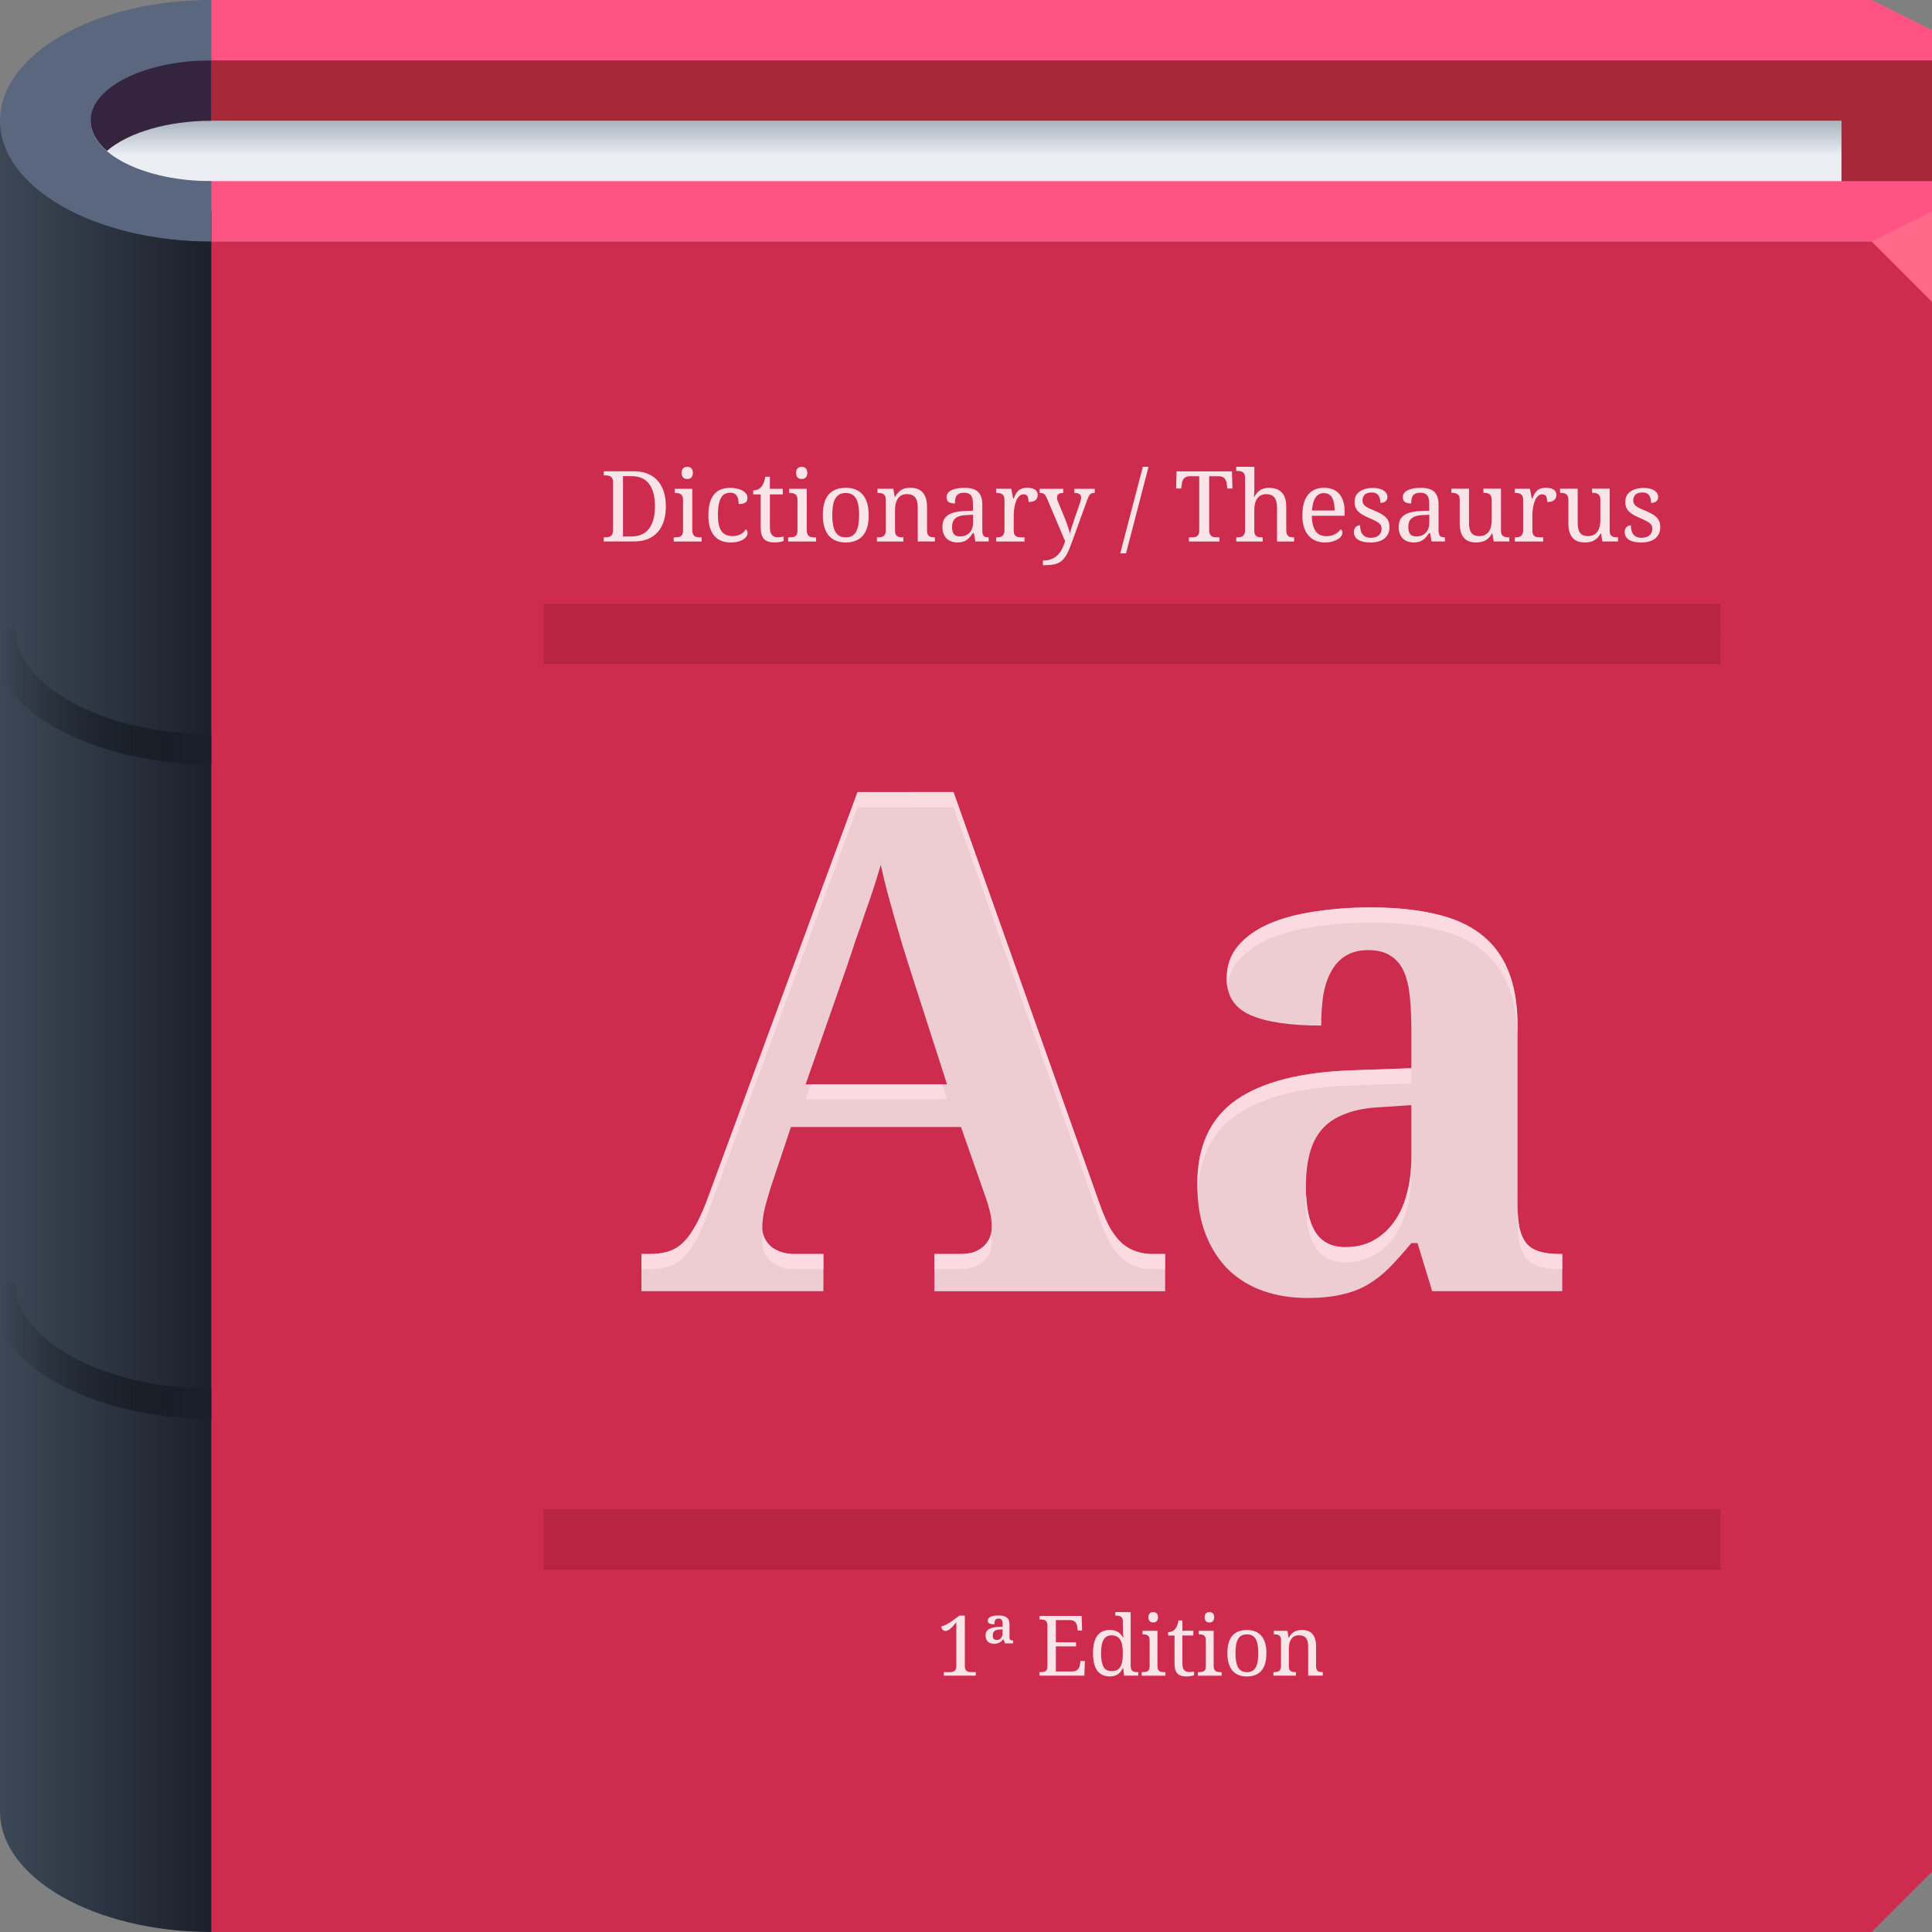 <?xml version="1.0" encoding="UTF-8"?>
<!-- Created with Inkscape (http://www.inkscape.org/) -->
<svg width="64" height="64" version="1.1" xmlns="http://www.w3.org/2000/svg" xmlns:cc="http://creativecommons.org/ns#" xmlns:dc="http://purl.org/dc/elements/1.1/" xmlns:rdf="http://www.w3.org/1999/02/22-rdf-syntax-ns#" xmlns:xlink="http://www.w3.org/1999/xlink">
	<rect width="100%" height="100%" fill="#808080" stroke="none"/>
	<defs>
		<linearGradient id="e-2-1" x1="1.6362e-8" x2="7" y1="31" y2="31" gradientTransform="translate(0,4e-5)" gradientUnits="userSpaceOnUse">
			<stop stop-color="#3c4856" offset="0"/>
			<stop stop-color="#1b202b" offset="1"/>
		</linearGradient>
		<linearGradient id="d-49-2" x1="7" x2="-3.3307e-16" y1="26" y2="26" gradientTransform="translate(0,4e-5)" gradientUnits="userSpaceOnUse">
			<stop stop-color="#1b202b" stop-opacity=".909" offset="0"/>
			<stop stop-color="#000000" stop-opacity="0" offset="1"/>
		</linearGradient>
		<linearGradient id="linearGradient997" x1="27.091" x2="27.091" y1="4.038" y2="5.165" gradientUnits="userSpaceOnUse">
			<stop stop-color="#abb5c0" offset="0"/>
			<stop stop-color="#eceff4" stop-opacity=".997" offset="1"/>
		</linearGradient>
	</defs>
	<path d="m0 8v52l7 4 25-4e-5h30l2-2v-54h-32z" color="#000000" fill="#cd2c4f"/>
	<path d="m7 4e-5 -7 4v4h64v-7l-2-1h-30z" color="#000000" fill="#ff5383"/>
	<path d="m0 4v56c0 2.209 3.134 4 7 4v-57z" fill="url(#e-2-1)" style="paint-order:normal"/>
	<path d="m0 20.822v1.621c0.407 0.642 1.034 1.201 1.803 1.641 1.362 0.778 3.187 1.238 5.197 1.238v-1c-1.856 0-3.53-0.436-4.701-1.105-1.172-0.669-1.799-1.526-1.799-2.394zm0 21.678v1.621c0.407 0.642 1.034 1.201 1.803 1.641 1.362 0.778 3.187 1.238 5.197 1.238v-1c-1.856 0-3.53-0.436-4.701-1.105-1.172-0.669-1.799-1.526-1.799-2.394z" color="#000000" color-rendering="auto" dominant-baseline="auto" fill="url(#d-49-2)" image-rendering="auto" shape-rendering="auto" solid-color="#000000" style="font-feature-settings:normal;font-variant-alternates:normal;font-variant-caps:normal;font-variant-ligatures:normal;font-variant-numeric:normal;font-variant-position:normal;isolation:auto;mix-blend-mode:normal;shape-padding:0;text-decoration-color:#000000;text-decoration-line:none;text-decoration-style:solid;text-indent:0;text-orientation:mixed;text-transform:none;white-space:normal"/>
	<path d="m64 10-2-2 2-1z" fill="#ff6888"/>
	<path d="m7 2v2l54-4e-5v2h3v-4z" color="#000000" fill="#a62839"/>
	<path d="m3 4h58v2h-58z" color="#000000" fill="url(#linearGradient997)" stop-color="#000000" style="-inkscape-stroke:none;font-variation-settings:normal"/>
	<g fill="#ffffff" fill-opacity=".87">
		<path d="m28.408 26.238-5.023 13.617c-0.136 0.347-0.271 0.631-0.406 0.85-0.128 0.219-0.267 0.391-0.418 0.52-0.143 0.121-0.301 0.203-0.475 0.248-0.166 0.045-0.351 0.068-0.555 0.068h-0.283v1.232h6.029v-1.232h-0.973c-0.136 0-0.268-0.019-0.396-0.057-0.121-0.038-0.23-0.09-0.328-0.158-0.098-0.075-0.178-0.17-0.238-0.283s-0.09-0.244-0.09-0.395c-1e-5 -0.188 0.03-0.407 0.09-0.656 0.068-0.256 0.133-0.479 0.193-0.668l0.666-1.99h5.633l0.814 2.318c0.045 0.128 0.091 0.28 0.137 0.453 0.045 0.173 0.066 0.354 0.066 0.543-9e-6 0.158-0.03 0.293-0.09 0.406-0.06 0.113-0.14 0.208-0.238 0.283-0.09 0.068-0.196 0.12-0.316 0.158-0.121 0.03-0.237 0.045-0.35 0.045h-0.904v1.234h7.644v-1.234h-0.418c-0.181 0-0.356-0.025-0.521-0.078-0.166-0.053-0.324-0.139-0.475-0.26-0.143-0.128-0.278-0.299-0.406-0.51-0.121-0.219-0.238-0.49-0.352-0.814l-4.84-13.641zm0.768 2.41c0.06 0.271 0.13 0.558 0.205 0.859 0.083 0.294 0.165 0.591 0.248 0.893 0.09 0.302 0.177 0.6 0.26 0.895 0.09 0.287 0.177 0.562 0.26 0.826l1.223 3.799h-4.684l1.369-3.912c0.09-0.271 0.185-0.556 0.283-0.85 0.106-0.294 0.207-0.587 0.305-0.881 0.106-0.294 0.204-0.58 0.295-0.859 0.09-0.279 0.168-0.536 0.236-0.77zm16.23 1.412c-0.656 1e-5 -1.273 0.046-1.853 0.137-0.573 0.083-1.078 0.218-1.516 0.406-0.43 0.189-0.773 0.435-1.029 0.736-0.249 0.302-0.373 0.662-0.373 1.084 0 0.566 0.259 0.965 0.779 1.199 0.528 0.234 1.313 0.352 2.353 0.352-1e-5 -0.362 0.021-0.694 0.066-0.996 0.053-0.309 0.141-0.572 0.262-0.791 0.121-0.226 0.279-0.399 0.475-0.52 0.204-0.128 0.452-0.193 0.746-0.193 0.317 1e-5 0.569 0.065 0.758 0.193 0.196 0.128 0.343 0.307 0.441 0.541 0.098 0.234 0.161 0.514 0.191 0.838 0.03 0.324 0.047 0.678 0.047 1.062v1.279l-1.9 0.066c-1.734 0.053-3.035 0.381-3.902 0.984-0.86 0.603-1.289 1.536-1.289 2.795 0 0.641 0.095 1.199 0.283 1.674 0.188 0.467 0.443 0.859 0.768 1.176 0.332 0.309 0.717 0.539 1.154 0.689 0.445 0.151 0.923 0.227 1.435 0.227 0.437 0 0.814-0.038 1.131-0.113 0.324-0.068 0.615-0.177 0.871-0.328 0.256-0.151 0.498-0.34 0.725-0.566 0.226-0.234 0.468-0.503 0.725-0.812h0.203l0.486 1.594h4.309v-1.232h-0.09c-0.256 0-0.475-0.027-0.656-0.08-0.181-0.053-0.324-0.139-0.43-0.26-0.106-0.128-0.186-0.297-0.238-0.508-0.045-0.211-0.068-0.476-0.068-0.793v-5.904c-1e-5 -0.724-0.101-1.334-0.305-1.832-0.204-0.505-0.509-0.912-0.916-1.221-0.4-0.309-0.905-0.532-1.516-0.668-0.603-0.143-1.313-0.215-2.127-0.215zm1.346 6.549v1.742c-1e-5 0.452-0.053 0.863-0.158 1.232-0.098 0.362-0.243 0.671-0.439 0.928-0.189 0.256-0.42 0.456-0.691 0.6-0.264 0.136-0.561 0.203-0.893 0.203-0.452 0-0.785-0.166-0.996-0.498-0.211-0.332-0.316-0.829-0.316-1.492-1e-5 -0.422 0.042-0.793 0.125-1.109 0.083-0.317 0.218-0.584 0.406-0.803 0.189-0.219 0.441-0.387 0.758-0.508 0.317-0.128 0.706-0.204 1.166-0.227z" fill="#edccd2" fill-opacity="1"/>
		<path d="m28.408 26.238-5.023 13.617c-0.136 0.347-0.271 0.631-0.406 0.85-0.128 0.219-0.267 0.391-0.418 0.52-0.143 0.121-0.301 0.203-0.475 0.248-0.166 0.045-0.351 0.068-0.555 0.068h-0.283v0.5h0.283c0.204 0 0.389-0.023 0.555-0.068 0.173-0.045 0.331-0.127 0.475-0.248 0.151-0.128 0.29-0.301 0.418-0.52 0.136-0.219 0.271-0.503 0.406-0.85l5.023-13.617h3.178l4.84 13.641c0.113 0.324 0.231 0.596 0.352 0.814 0.128 0.211 0.263 0.382 0.406 0.51 0.151 0.121 0.309 0.207 0.475 0.26 0.166 0.053 0.341 0.078 0.521 0.078h0.418v-0.5h-0.418c-0.181 0-0.356-0.025-0.521-0.078-0.166-0.053-0.324-0.139-0.475-0.26-0.143-0.128-0.278-0.299-0.406-0.51-0.121-0.219-0.238-0.49-0.352-0.814l-4.84-13.641h-3.178zm16.998 3.822c-0.656 1e-5 -1.273 0.046-1.853 0.137-0.573 0.083-1.078 0.218-1.516 0.406-0.43 0.189-0.773 0.435-1.029 0.736-0.249 0.302-0.373 0.662-0.373 1.084 0 0.085 0.008 0.166 0.02 0.244 0.041-0.313 0.157-0.59 0.354-0.828 0.256-0.302 0.6-0.548 1.029-0.736 0.437-0.188 0.943-0.323 1.516-0.406 0.581-0.09 1.198-0.137 1.853-0.137 0.814 1.3e-5 1.524 0.072 2.127 0.215 0.611 0.136 1.116 0.359 1.516 0.668 0.407 0.309 0.712 0.716 0.916 1.221 0.204 0.498 0.305 1.108 0.305 1.832v-0.5c-1e-5 -0.724-0.101-1.334-0.305-1.832-0.204-0.505-0.509-0.912-0.916-1.221-0.4-0.309-0.905-0.532-1.516-0.668-0.603-0.143-1.313-0.215-2.127-0.215zm1.348 5.328-1.9 0.066c-1.734 0.053-3.035 0.381-3.902 0.984-0.86 0.603-1.289 1.536-1.289 2.795 0 0.092 0.006 0.177 0.01 0.266 0.052-1.139 0.475-1.996 1.279-2.561 0.867-0.603 2.168-0.932 3.902-0.984l1.9-0.066v-0.5zm-19.891 0.531-0.176 0.5h4.684l-0.16-0.5h-4.348zm19.889 2.432c-1e-5 0.452-0.053 0.863-0.158 1.232-0.098 0.362-0.243 0.671-0.439 0.928-0.189 0.256-0.42 0.456-0.691 0.6-0.264 0.136-0.561 0.203-0.893 0.203-0.452 0-0.785-0.166-0.996-0.498-0.18-0.282-0.278-0.691-0.305-1.213-0.003 0.075-0.012 0.142-0.012 0.221-5e-6 0.664 0.105 1.161 0.316 1.492 0.211 0.332 0.544 0.498 0.996 0.498 0.332 2e-6 0.629-0.067 0.893-0.203 0.271-0.143 0.503-0.343 0.691-0.6 0.196-0.256 0.341-0.566 0.439-0.928 0.106-0.369 0.158-0.78 0.158-1.232v-0.5zm3.518 1.549v0.5c-1e-5 0.317 0.023 0.582 0.068 0.793 0.053 0.211 0.133 0.38 0.238 0.508 0.106 0.121 0.249 0.207 0.43 0.26 0.181 0.053 0.4 0.08 0.656 0.08h0.09v-0.5h-0.09c-0.256 0-0.475-0.027-0.656-0.08-0.181-0.053-0.324-0.139-0.43-0.26-0.106-0.128-0.186-0.297-0.238-0.508-0.045-0.211-0.068-0.476-0.068-0.793zm-17.438 0.949c-0.015 0.075-0.037 0.144-0.07 0.205-0.06 0.113-0.14 0.208-0.238 0.283-0.09 0.068-0.196 0.12-0.316 0.158-0.121 0.03-0.237 0.045-0.35 0.045h-0.904v0.5h0.904c0.113 0 0.229-0.015 0.35-0.045 0.121-0.038 0.226-0.09 0.316-0.158 0.098-0.075 0.178-0.17 0.238-0.283 0.06-0.113 0.09-0.248 0.09-0.406-1e-5 -0.102-0.007-0.201-0.02-0.299zm-7.559 0.004c-0.014 0.105-0.021 0.204-0.021 0.295-1e-5 0.151 0.03 0.281 0.09 0.395s0.14 0.208 0.238 0.283c0.098 0.068 0.207 0.12 0.328 0.158 0.128 0.038 0.261 0.057 0.396 0.057h0.973v-0.5h-0.973c-0.136 0-0.268-0.019-0.396-0.057-0.121-0.038-0.23-0.09-0.328-0.158-0.098-0.075-0.178-0.17-0.238-0.283-0.031-0.058-0.053-0.122-0.068-0.189z" fill="#ffdfe5" fill-opacity=".779"/>
		<path d="m31.267 55.508v-0.116h0.185c0.032 0 0.061-0.002 0.088-0.007 0.028-0.004 0.052-0.014 0.072-0.027 0.021-0.014 0.037-0.035 0.049-0.061 0.013-0.026 0.019-0.061 0.019-0.104v-1.456c-0.035 0.043-0.069 0.083-0.1 0.118s-0.062 0.065-0.091 0.091c-0.029 0.025-0.057 0.045-0.085 0.06-0.027 0.014-0.054 0.02-0.081 0.02-0.041 2e-6 -0.074-0.014-0.1-0.041-0.026-0.028-0.039-0.064-0.039-0.108 0.028-0.007 0.056-0.016 0.084-0.026 0.029-0.011 0.059-0.024 0.091-0.041 0.032-0.017 0.067-0.037 0.104-0.061 0.038-0.024 0.08-0.053 0.126-0.087l0.195-0.143h0.177v1.674c-1e-6 0.043 0.006 0.078 0.018 0.104 0.012 0.026 0.028 0.046 0.049 0.061 0.021 0.014 0.045 0.023 0.072 0.027 0.028 0.004 0.058 0.007 0.089 0.007h0.135v0.116h-1.056"/>
		<path d="m32.886 54.175c0 0.058 0.012 0.098 0.037 0.12 0.024 0.022 0.055 0.032 0.091 0.032 0.031 1e-6 0.058-0.005 0.083-0.016 0.024-0.011 0.045-0.026 0.061-0.046 0.017-0.02 0.03-0.043 0.039-0.07 9e-3 -0.027 0.014-0.057 0.014-0.089v-0.131l-0.085 0.004c-0.045 9.04e-4 -0.083 0.006-0.114 0.016-0.03 9e-3 -0.054 0.022-0.073 0.039-0.018 0.016-0.031 0.036-0.039 0.06-0.008 0.023-0.012 0.051-0.012 0.081m0.185-0.558c-0.028 2e-6 -0.051 5e-3 -0.068 0.015-0.017 0.01-0.031 0.023-0.041 0.041-9e-3 0.017-0.015 0.037-0.019 0.061-0.004 0.023-0.005 0.047-0.005 0.073-0.07 2e-6 -0.124-9e-3 -0.162-0.027-0.038-0.019-0.057-0.05-0.057-0.093 0-0.032 0.009-0.058 0.028-0.08 0.019-0.022 0.045-0.039 0.077-0.053s0.07-0.023 0.114-0.03c0.043-0.006 0.089-0.009 0.138-0.009 0.061 2e-6 0.115 0.005 0.16 0.016 0.045 0.011 0.083 0.028 0.112 0.053 0.031 0.023 0.053 0.054 0.068 0.092 0.015 0.038 0.023 0.084 0.023 0.139v0.421c-1e-6 0.042 0.009 0.07 0.026 0.085 0.018 0.015 0.05 0.023 0.095 0.023v0.093h-0.269l-0.05-0.127h-0.014c-0.016 0.018-0.034 0.036-0.054 0.054-0.019 0.017-0.041 0.032-0.065 0.046-0.023 0.014-0.05 0.024-0.078 0.032-0.029 0.008-0.061 0.012-0.096 0.012-0.089 2e-6 -0.16-0.024-0.211-0.072-0.051-0.048-0.077-0.118-0.077-0.211 0-0.092 0.037-0.16 0.11-0.203 0.073-0.044 0.185-0.07 0.336-0.077l0.119-0.005v-0.08c-1e-6 -0.028-0.002-0.053-0.005-0.076-0.003-0.023-9e-3 -0.043-0.019-0.06-9e-3 -0.017-0.023-0.03-0.041-0.039-0.018-0.01-0.042-0.015-0.073-0.015"/>
		<path d="m34.977 55.37h0.535c0.044 0 0.082-0.006 0.112-0.018 0.032-0.013 0.058-0.029 0.078-0.05s0.037-0.045 0.049-0.072c0.012-0.028 0.02-0.057 0.024-0.088l0.019-0.119h0.145l-0.019 0.484h-1.486v-0.116h0.035c0.031 0 0.06-0.002 0.087-0.005 0.028-0.004 0.052-0.013 0.073-0.026s0.037-0.031 0.049-0.055c0.013-0.025 0.019-0.058 0.019-0.099v-1.361c0-0.043-0.006-0.078-0.018-0.104-0.012-0.026-0.028-0.046-0.049-0.06-0.021-0.014-0.045-0.024-0.073-0.028-0.027-0.004-0.056-0.007-0.088-0.007h-0.035v-0.116h1.397l0.014 0.484h-0.143l-0.014-0.119c-0.004-0.031-0.011-0.06-0.022-0.087-0.01-0.028-0.025-0.052-0.045-0.073-0.019-0.021-0.043-0.037-0.073-0.049-0.029-0.013-0.064-0.019-0.106-0.019h-0.465v0.737h0.668v0.135h-0.668v0.83"/>
		<path d="m37.457 55.203c-1e-6 0.041 0.006 0.074 0.018 0.099 0.013 0.024 0.029 0.043 0.05 0.057s0.045 0.023 0.072 0.027c0.028 0.004 0.057 0.005 0.088 0.005h0.023v0.116h-0.47l-0.03-0.249h-0.011c-0.021 0.042-0.045 0.081-0.072 0.115-0.026 0.033-0.056 0.062-0.091 0.087-0.034 0.023-0.073 0.042-0.116 0.054-0.043 0.014-0.092 0.02-0.146 0.02-0.091 0-0.172-0.015-0.242-0.045-0.07-0.031-0.129-0.077-0.177-0.139-0.048-0.063-0.084-0.143-0.108-0.24-0.024-0.097-0.037-0.211-0.037-0.344 0-0.134 0.012-0.249 0.037-0.346s0.06-0.178 0.108-0.241c0.048-0.063 0.107-0.11 0.177-0.139 0.07-0.031 0.151-0.046 0.242-0.046 0.053 2e-6 0.101 0.006 0.145 0.018 0.043 0.012 0.082 0.028 0.116 0.05 0.035 0.022 0.066 0.047 0.093 0.077 0.027 0.03 0.051 0.063 0.07 0.099h0.016c-0.003-0.045-0.005-0.088-0.008-0.127-0.002-0.034-0.004-0.068-0.005-0.101-0.002-0.034-0.003-0.06-0.003-0.076v-0.227c-1e-6 -0.041-0.006-0.073-0.019-0.097-0.012-0.025-0.028-0.045-0.049-0.058-0.021-0.014-0.045-0.022-0.073-0.026-0.027-0.004-0.056-0.007-0.087-0.007h-0.023v-0.116h0.51v1.801m-0.637 0.154c0.072 0 0.132-0.012 0.18-0.035 0.049-0.024 0.087-0.061 0.116-0.11 0.03-0.049 0.051-0.11 0.062-0.184 0.013-0.074 0.019-0.161 0.019-0.261-1e-6 -0.097-0.006-0.182-0.019-0.256-0.012-0.074-0.032-0.136-0.062-0.185-0.029-0.051-0.068-0.089-0.116-0.115-0.049-0.026-0.11-0.039-0.183-0.039-0.06 1e-6 -0.112 0.013-0.156 0.039-0.043 0.026-0.079 0.065-0.107 0.115-0.027 0.051-0.047 0.113-0.06 0.188-0.013 0.074-0.019 0.159-0.019 0.256 0 0.197 0.027 0.344 0.08 0.441 0.053 0.097 0.141 0.146 0.264 0.146"/>
		<path d="m37.855 55.391c0.031 0 0.06-0.002 0.087-0.005 0.028-0.004 0.052-0.013 0.073-0.026s0.037-0.031 0.049-0.055c0.013-0.025 0.019-0.058 0.019-0.099v-0.878c-1e-6 -0.041-0.006-0.073-0.019-0.097-0.012-0.025-0.028-0.045-0.049-0.058-0.021-0.014-0.045-0.023-0.073-0.027-0.027-0.004-0.056-0.007-0.087-0.007h-0.008v-0.116h0.495v1.171c0 0.043 0.006 0.078 0.018 0.104 0.013 0.026 0.029 0.046 0.049 0.061 0.021 0.014 0.045 0.023 0.073 0.027 0.028 0.004 0.057 0.007 0.088 0.007h0.037v0.116h-0.788v-0.116h0.037m0.188-1.819c0-0.032 0.004-0.06 0.012-0.081 0.008-0.022 0.019-0.039 0.034-0.053s0.031-0.023 0.05-0.028c0.019-0.005 0.04-0.008 0.062-0.008 0.022 3e-6 0.042 0.003 0.061 0.008s0.035 0.015 0.049 0.028c0.014 0.014 0.026 0.031 0.034 0.053 9e-3 0.022 0.014 0.049 0.014 0.081 0 0.032-0.004 0.06-0.014 0.081-0.008 0.022-0.019 0.039-0.034 0.053-0.014 0.014-0.03 0.023-0.049 0.03-0.019 0.005-0.039 0.008-0.061 0.008-0.023 2e-6 -0.043-0.003-0.062-0.008-0.019-0.006-0.036-0.016-0.05-0.03-0.014-0.014-0.026-0.031-0.034-0.053-0.008-0.022-0.012-0.049-0.012-0.081"/>
		<path d="m39.378 55.389c0.033 0 0.064-0.002 0.092-0.005 0.028-0.004 0.056-0.008 0.085-0.014v0.122c-0.012 0.005-0.027 0.011-0.046 0.016-0.019 0.005-0.04 0.01-0.062 0.014-0.022 0.004-0.045 0.008-0.069 0.009-0.024 0.003-0.047 0.004-0.069 0.004-0.07 0-0.131-0.008-0.181-0.023-0.051-0.014-0.092-0.038-0.124-0.072-0.032-0.033-0.057-0.078-0.073-0.133-0.015-0.055-0.023-0.122-0.023-0.202v-0.926h-0.211v-0.111c0.033 2e-6 0.07-0.007 0.11-0.02 0.041-0.014 0.076-0.036 0.107-0.068 0.032-0.034 0.057-0.075 0.076-0.122 0.02-0.048 0.037-0.107 0.051-0.179h0.127v0.341h0.363v0.158h-0.363v0.934c-1e-6 0.095 0.019 0.164 0.057 0.208 0.039 0.044 0.09 0.066 0.154 0.066"/>
		<path d="m39.717 55.391c0.031 0 0.06-0.002 0.087-0.005 0.028-0.004 0.052-0.013 0.073-0.026s0.037-0.031 0.049-0.055c0.013-0.025 0.019-0.058 0.019-0.099v-0.878c-1e-6 -0.041-0.006-0.073-0.019-0.097-0.012-0.025-0.028-0.045-0.049-0.058-0.021-0.014-0.045-0.023-0.073-0.027-0.027-0.004-0.056-0.007-0.087-0.007h-0.008v-0.116h0.495v1.171c0 0.043 0.006 0.078 0.018 0.104 0.013 0.026 0.029 0.046 0.049 0.061 0.021 0.014 0.045 0.023 0.073 0.027 0.028 0.004 0.057 0.007 0.088 0.007h0.037v0.116h-0.788v-0.116h0.037m0.188-1.819c-1e-6 -0.032 0.004-0.06 0.012-0.081 0.008-0.022 0.019-0.039 0.034-0.053 0.014-0.014 0.031-0.023 0.05-0.028 0.019-0.005 0.04-0.008 0.062-0.008 0.022 3e-6 0.042 0.003 0.061 0.008s0.035 0.015 0.049 0.028c0.014 0.014 0.026 0.031 0.034 0.053 9e-3 0.022 0.014 0.049 0.014 0.081 0 0.032-0.004 0.06-0.014 0.081-0.008 0.022-0.019 0.039-0.034 0.053-0.014 0.014-0.03 0.023-0.049 0.03-0.019 0.005-0.039 0.008-0.061 0.008-0.023 2e-6 -0.043-0.003-0.062-0.008-0.019-0.006-0.036-0.016-0.05-0.03s-0.026-0.031-0.034-0.053c-0.008-0.022-0.012-0.049-0.012-0.081"/>
		<path d="m41.951 54.762c-1e-6 0.261-0.055 0.455-0.166 0.582-0.11 0.127-0.272 0.191-0.484 0.191-0.1 0-0.19-0.016-0.269-0.047-0.079-0.032-0.147-0.079-0.203-0.143-0.055-0.064-0.097-0.144-0.127-0.241-0.029-0.097-0.043-0.211-0.043-0.341 0-0.259 0.055-0.452 0.164-0.578 0.11-0.126 0.272-0.189 0.487-0.189 0.1 2e-6 0.19 0.016 0.269 0.047 0.079 0.031 0.147 0.078 0.202 0.142 0.056 0.063 0.098 0.143 0.127 0.24 0.03 0.096 0.045 0.208 0.045 0.338m-1.026 0c-1e-6 0.103 0.007 0.194 0.02 0.272 0.014 0.078 0.035 0.144 0.065 0.198 0.031 0.052 0.07 0.092 0.118 0.119 0.049 0.027 0.108 0.041 0.177 0.041 0.069 0 0.128-0.014 0.176-0.041 0.048-0.027 0.087-0.067 0.116-0.119 0.03-0.053 0.051-0.119 0.064-0.198 0.014-0.078 0.02-0.169 0.02-0.272-2e-6 -0.103-0.007-0.193-0.02-0.271-0.014-0.078-0.035-0.142-0.065-0.194-0.03-0.052-0.069-0.092-0.118-0.118-0.048-0.026-0.106-0.039-0.176-0.039-0.069 1e-6 -0.128 0.013-0.176 0.039s-0.087 0.065-0.116 0.118c-0.03 0.051-0.051 0.116-0.065 0.194s-0.02 0.168-0.02 0.271"/>
		<path d="m42.93 55.391v0.116h-0.746v-0.116h0.023c0.032 0 0.061-0.002 0.088-0.007 0.028-0.004 0.052-0.014 0.072-0.027 0.021-0.014 0.037-0.035 0.049-0.061 0.013-0.026 0.019-0.061 0.019-0.104v-0.865c-1e-6 -0.041-0.006-0.073-0.019-0.097-0.012-0.025-0.028-0.045-0.049-0.058-0.021-0.014-0.045-0.023-0.073-0.027-0.027-0.004-0.056-0.007-0.087-0.007h-0.008v-0.116h0.448l0.037 0.225h0.014c0.029-0.051 0.059-0.093 0.091-0.126 0.032-0.033 0.066-0.059 0.101-0.077 0.036-0.019 0.074-0.032 0.114-0.038 0.041-0.007 0.083-0.011 0.127-0.011 0.073 2e-6 0.138 0.011 0.195 0.032 0.058 0.021 0.106 0.053 0.146 0.097 0.041 0.043 0.071 0.099 0.092 0.168 0.022 0.069 0.032 0.15 0.032 0.245v0.655c-1e-6 0.043 5e-3 0.078 0.015 0.104 0.011 0.026 0.026 0.046 0.045 0.061 0.019 0.014 0.042 0.023 0.068 0.027 0.026 0.004 0.055 0.007 0.085 0.007h0.009v0.116h-0.483v-0.957c-1e-6 -0.06-0.005-0.114-0.016-0.161-0.011-0.047-0.028-0.087-0.053-0.119-0.023-0.032-0.055-0.057-0.093-0.073-0.039-0.017-0.086-0.026-0.142-0.026-0.063 1e-6 -0.116 0.012-0.16 0.037-0.042 0.024-0.077 0.057-0.103 0.099-0.026 0.042-0.045 0.089-0.057 0.143-0.011 0.054-0.016 0.111-0.016 0.171v0.585c0 0.041 0.006 0.074 0.018 0.099 0.013 0.024 0.029 0.043 0.05 0.055s0.045 0.021 0.072 0.026c0.028 0.004 0.057 0.005 0.088 0.005h0.008"/>
		<path d="m22.058 16.772c-3e-6 0.178-0.022 0.339-0.067 0.483-0.045 0.143-0.111 0.266-0.199 0.367-0.088 0.101-0.198 0.179-0.331 0.234-0.133 0.054-0.287 0.081-0.464 0.081h-0.997v-0.137h0.041c0.037 0 0.072-0.003 0.103-0.008 0.033-0.005 0.061-0.016 0.086-0.032 0.024-0.017 0.043-0.041 0.057-0.072 0.014-0.031 0.021-0.072 0.021-0.122v-1.597c-1e-6 -0.048-0.007-0.086-0.022-0.115-0.014-0.03-0.033-0.052-0.057-0.068-0.024-0.016-0.053-0.026-0.086-0.03-0.032-0.005-0.066-0.008-0.102-0.008h-0.041v-0.137h0.997c0.168 2e-6 0.317 0.026 0.448 0.078 0.131 0.051 0.242 0.126 0.332 0.224 0.091 0.099 0.161 0.22 0.208 0.364s0.072 0.309 0.072 0.493m-1.137 1c0.129 0 0.242-0.022 0.339-0.065 0.098-0.045 0.179-0.109 0.243-0.194s0.113-0.189 0.145-0.313c0.033-0.124 0.049-0.267 0.049-0.428-2e-6 -0.323-0.065-0.57-0.194-0.741-0.128-0.171-0.321-0.256-0.579-0.256h-0.286v1.998h0.283"/>
		<path d="m22.36 17.801c0.036 0 0.07-0.002 0.102-0.006 0.033-0.005 0.061-0.015 0.086-0.03 0.024-0.015 0.043-0.037 0.057-0.065 0.015-0.03 0.022-0.068 0.022-0.116v-1.032c0-0.048-0.007-0.086-0.022-0.115-0.014-0.03-0.033-0.052-0.057-0.068-0.024-0.016-0.053-0.027-0.086-0.032-0.032-0.005-0.066-0.008-0.102-0.008h-0.009v-0.137h0.582v1.376c-1e-6 0.051 0.007 0.092 0.021 0.122 0.015 0.031 0.034 0.055 0.057 0.072 0.024 0.016 0.053 0.027 0.086 0.032s0.067 0.008 0.103 0.008h0.043v0.137h-0.926v-0.137h0.043m0.221-2.137c0-0.038 0.005-0.07 0.014-0.095 0.009-0.025 0.023-0.046 0.04-0.062 0.017-0.016 0.037-0.027 0.059-0.033 0.022-0.006 0.047-0.009 0.073-0.009 0.025 3e-6 0.049 0.003 0.072 0.009 0.022 0.006 0.041 0.018 0.057 0.033 0.017 0.016 0.03 0.037 0.04 0.062 0.011 0.025 0.016 0.057 0.016 0.095-1e-6 0.038-0.005 0.07-0.016 0.095-0.009 0.025-0.023 0.046-0.04 0.062-0.016 0.016-0.035 0.028-0.057 0.035-0.022 0.006-0.046 0.009-0.072 0.009-0.027 2e-6 -0.051-0.003-0.073-0.009-0.022-0.007-0.042-0.019-0.059-0.035-0.017-0.016-0.03-0.037-0.04-0.062-0.009-0.025-0.014-0.057-0.014-0.095"/>
		<path d="m24.208 17.97c-0.108 0-0.208-0.016-0.299-0.049-0.091-0.034-0.17-0.087-0.235-0.159-0.066-0.072-0.117-0.164-0.154-0.277-0.036-0.113-0.054-0.25-0.054-0.41 0-0.174 0.018-0.319 0.054-0.436 0.037-0.118 0.088-0.212 0.153-0.283 0.066-0.071 0.143-0.121 0.231-0.151 0.089-0.03 0.185-0.045 0.288-0.045 0.068 2e-6 0.135 0.007 0.202 0.021 0.068 0.013 0.129 0.033 0.183 0.06 0.054 0.028 0.098 0.063 0.132 0.105 0.034 0.041 0.051 0.09 0.051 0.146-1e-6 0.075-0.024 0.128-0.073 0.159-0.049 0.031-0.121 0.046-0.218 0.046-1e-6 -0.051-0.004-0.099-0.013-0.145-0.008-0.046-0.023-0.085-0.045-0.119-0.02-0.035-0.048-0.062-0.084-0.081-0.035-0.02-0.08-0.03-0.135-0.03-0.063 1e-6 -0.119 0.012-0.17 0.035-0.05 0.023-0.093 0.064-0.129 0.121-0.036 0.057-0.064 0.134-0.083 0.231-0.019 0.096-0.029 0.217-0.029 0.363-1e-6 0.231 0.038 0.403 0.115 0.517 0.077 0.113 0.204 0.17 0.379 0.17 0.101 1e-6 0.189-0.021 0.264-0.064 0.075-0.042 0.131-0.097 0.169-0.164 0.016 0.013 0.029 0.03 0.04 0.051 0.011 0.021 0.016 0.047 0.016 0.076-1e-6 0.037-0.012 0.074-0.035 0.111s-0.058 0.07-0.105 0.1c-0.046 0.03-0.103 0.054-0.172 0.072-0.069 0.019-0.149 0.029-0.242 0.029"/>
		<path d="m25.752 17.798c0.039 0 0.075-0.002 0.108-0.006s0.066-0.009 0.1-0.016v0.143c-0.014 0.006-0.032 0.013-0.054 0.019-0.022 0.006-0.047 0.012-0.073 0.016-0.025 0.005-0.052 9e-3 -0.081 0.011-0.029 0.003-0.056 0.005-0.081 0.005-0.083 0-0.154-9e-3 -0.213-0.027-0.059-0.017-0.108-0.045-0.146-0.084-0.038-0.039-0.067-0.091-0.086-0.156-0.018-0.065-0.027-0.144-0.027-0.237v-1.088h-0.248v-0.13c0.039 2e-6 0.082-0.008 0.129-0.024 0.048-0.016 0.09-0.042 0.126-0.08 0.037-0.04 0.067-0.088 0.089-0.143 0.023-0.056 0.043-0.126 0.06-0.21h0.149v0.401h0.426v0.186h-0.426v1.097c0 0.111 0.022 0.193 0.067 0.245 0.046 0.052 0.106 0.078 0.181 0.078"/>
		<path d="m26.151 17.801c0.036 0 0.07-0.002 0.102-0.006 0.033-0.005 0.061-0.015 0.086-0.03 0.024-0.015 0.043-0.037 0.057-0.065 0.015-0.03 0.022-0.068 0.022-0.116v-1.032c0-0.048-0.007-0.086-0.022-0.115-0.014-0.03-0.033-0.052-0.057-0.068-0.024-0.016-0.053-0.027-0.086-0.032-0.032-0.005-0.066-0.008-0.102-0.008h-0.009v-0.137h0.582v1.376c0 0.051 0.007 0.092 0.021 0.122 0.015 0.031 0.034 0.055 0.057 0.072 0.024 0.016 0.053 0.027 0.086 0.032s0.067 0.008 0.103 0.008h0.043v0.137h-0.926v-0.137h0.043m0.221-2.137c0-0.038 0.005-0.07 0.014-0.095 0.009-0.025 0.023-0.046 0.04-0.062 0.017-0.016 0.037-0.027 0.059-0.033 0.022-0.006 0.047-0.009 0.073-0.009 0.025 3e-6 0.049 0.003 0.072 0.009 0.022 0.006 0.041 0.018 0.057 0.033 0.017 0.016 0.03 0.037 0.04 0.062 0.011 0.025 0.016 0.057 0.016 0.095-1e-6 0.038-0.005 0.07-0.016 0.095-0.009 0.025-0.023 0.046-0.04 0.062-0.016 0.016-0.035 0.028-0.057 0.035-0.022 0.006-0.046 0.009-0.072 0.009-0.027 2e-6 -0.051-0.003-0.073-0.009-0.022-0.007-0.042-0.019-0.059-0.035-0.017-0.016-0.03-0.037-0.04-0.062-0.009-0.025-0.014-0.057-0.014-0.095"/>
		<path d="m28.777 17.062c-1e-6 0.306-0.065 0.534-0.196 0.684-0.129 0.149-0.319 0.224-0.569 0.224-0.118 0-0.223-0.019-0.316-0.056s-0.173-0.093-0.239-0.169c-0.065-0.075-0.115-0.17-0.149-0.283-0.034-0.115-0.051-0.248-0.051-0.401-1e-6 -0.304 0.064-0.531 0.192-0.679 0.129-0.148 0.32-0.223 0.573-0.223 0.118 2e-6 0.223 0.019 0.316 0.056 0.093 0.036 0.172 0.092 0.237 0.167 0.066 0.074 0.116 0.168 0.149 0.281 0.035 0.112 0.052 0.245 0.052 0.398m-1.206 0c0 0.121 0.008 0.227 0.024 0.32 0.016 0.092 0.041 0.17 0.076 0.232 0.036 0.061 0.082 0.108 0.138 0.14 0.057 0.032 0.127 0.048 0.208 0.048 0.082 0 0.151-0.016 0.207-0.048s0.102-0.078 0.137-0.14c0.035-0.063 0.06-0.14 0.075-0.232 0.016-0.092 0.024-0.199 0.024-0.32-2e-6 -0.121-0.008-0.227-0.024-0.318-0.016-0.091-0.041-0.167-0.076-0.227-0.035-0.061-0.081-0.108-0.138-0.138-0.056-0.031-0.125-0.046-0.207-0.046-0.082 2e-6 -0.151 0.015-0.207 0.046-0.056 0.031-0.102 0.077-0.137 0.138-0.035 0.06-0.06 0.136-0.076 0.227s-0.024 0.197-0.024 0.318"/>
		<path d="m29.927 17.801v0.137h-0.876v-0.137h0.027c0.037 0 0.072-0.003 0.103-0.008 0.033-0.005 0.061-0.016 0.084-0.032 0.024-0.017 0.043-0.041 0.057-0.072 0.015-0.031 0.022-0.072 0.022-0.122v-1.016c0-0.048-0.007-0.086-0.022-0.115-0.014-0.03-0.033-0.052-0.057-0.068-0.024-0.016-0.053-0.027-0.086-0.032-0.032-0.005-0.066-0.008-0.102-0.008h-0.009v-0.137h0.526l0.043 0.264h0.016c0.034-0.06 0.069-0.11 0.107-0.148 0.038-0.039 0.078-0.069 0.119-0.091 0.042-0.022 0.087-0.037 0.134-0.045 0.048-0.008 0.098-0.013 0.149-0.013 0.086 2e-6 0.162 0.013 0.229 0.038 0.068 0.024 0.125 0.063 0.172 0.115 0.048 0.051 0.084 0.117 0.108 0.197 0.025 0.081 0.038 0.177 0.038 0.288v0.77c-2e-6 0.051 0.006 0.092 0.018 0.122 0.013 0.031 0.03 0.055 0.052 0.072 0.022 0.016 0.049 0.027 0.08 0.032s0.064 0.008 0.1 0.008h0.011v0.137h-0.568v-1.124c-1e-6 -0.071-0.006-0.134-0.019-0.189-0.013-0.055-0.033-0.102-0.062-0.14-0.028-0.038-0.064-0.067-0.11-0.086-0.046-0.02-0.101-0.03-0.167-0.03-0.074 1e-6 -0.137 0.014-0.188 0.043-0.05 0.029-0.09 0.067-0.121 0.116-0.031 0.049-0.053 0.105-0.067 0.169-0.013 0.064-0.019 0.13-0.019 0.2v0.687c0 0.048 0.007 0.086 0.021 0.116 0.015 0.029 0.034 0.05 0.059 0.065 0.024 0.015 0.052 0.025 0.084 0.03 0.033 0.004 0.067 0.006 0.103 0.006h0.009"/>
		<path d="m31.538 17.466c0 0.102 0.021 0.178 0.064 0.229 0.043 0.05 0.11 0.075 0.2 0.075 0.066 0 0.125-0.011 0.178-0.032 0.054-0.021 0.1-0.051 0.137-0.091 0.038-0.039 0.067-0.087 0.087-0.143s0.03-0.119 0.03-0.188v-0.264l-0.208 0.009c-0.092 0.004-0.17 0.016-0.232 0.035-0.061 0.018-0.111 0.044-0.149 0.078-0.038 0.033-0.066 0.074-0.083 0.122-0.016 0.049-0.024 0.105-0.024 0.169m0.394-1.143c-0.063 1e-6 -0.113 9e-3 -0.153 0.027-0.038 0.017-0.068 0.041-0.091 0.073-0.021 0.032-0.036 0.069-0.043 0.113-0.007 0.043-0.011 0.091-0.011 0.142-0.09 2e-6 -0.159-0.015-0.207-0.046-0.047-0.031-0.07-0.084-0.07-0.159 0-0.056 0.015-0.104 0.046-0.143 0.031-0.039 0.073-0.071 0.126-0.095 0.054-0.025 0.117-0.044 0.188-0.056 0.071-0.012 0.147-0.018 0.227-0.018 0.1 1e-6 0.187 0.01 0.261 0.03 0.074 0.019 0.136 0.051 0.186 0.095s0.087 0.103 0.111 0.175c0.025 0.071 0.038 0.159 0.038 0.262v0.844c-1e-6 0.046 0.004 0.083 0.011 0.113 0.007 0.03 0.019 0.054 0.035 0.072 0.016 0.018 0.037 0.031 0.062 0.038 0.027 0.007 0.058 0.011 0.094 0.011h0.009v0.137h-0.441l-0.051-0.28h-0.027c-0.034 0.046-0.067 0.087-0.099 0.126-0.032 0.038-0.067 0.071-0.105 0.099-0.038 0.028-0.082 0.049-0.13 0.064-0.048 0.016-0.105 0.024-0.173 0.024-0.072 0-0.139-0.011-0.202-0.032-0.061-0.02-0.115-0.051-0.161-0.094-0.045-0.043-0.08-0.098-0.105-0.162-0.025-0.066-0.038-0.143-0.038-0.232 0-0.173 0.061-0.301 0.184-0.385 0.123-0.084 0.309-0.129 0.558-0.137l0.27-0.009v-0.196c-1e-6 -0.058-0.003-0.112-0.009-0.161-0.006-0.05-0.02-0.092-0.041-0.127-0.021-0.036-0.052-0.064-0.092-0.083-0.039-0.02-0.092-0.03-0.159-0.03"/>
		<path d="m33.939 17.938h-0.94v-0.137h0.009c0.037 0 0.072-0.003 0.103-0.008 0.033-0.005 0.061-0.016 0.084-0.032 0.024-0.017 0.043-0.041 0.057-0.072 0.015-0.031 0.022-0.072 0.022-0.122v-1.016c0-0.048-0.007-0.086-0.022-0.115-0.014-0.03-0.033-0.052-0.057-0.068s-0.053-0.027-0.086-0.032c-0.032-0.005-0.066-0.008-0.102-0.008h-0.009v-0.137h0.501l0.062 0.323h0.016c0.021-0.049 0.043-0.094 0.065-0.137 0.022-0.043 0.049-0.081 0.081-0.113 0.033-0.033 0.073-0.058 0.121-0.076 0.048-0.019 0.108-0.029 0.18-0.029 0.119 2e-6 0.207 0.021 0.264 0.062 0.058 0.041 0.087 0.1 0.087 0.175-1e-6 0.034-0.006 0.065-0.017 0.094-0.011 0.029-0.028 0.054-0.052 0.075-0.024 0.02-0.056 0.036-0.094 0.048-0.038 0.011-0.085 0.016-0.14 0.016 0-0.09-0.013-0.155-0.038-0.194-0.025-0.04-0.07-0.06-0.134-0.06-0.04 0-0.076 0.012-0.108 0.035-0.032 0.022-0.06 0.052-0.084 0.091-0.023 0.037-0.043 0.08-0.06 0.129-0.016 0.049-0.029 0.099-0.04 0.151-0.009 0.051-0.016 0.102-0.021 0.153-0.004 0.051-0.006 0.097-0.006 0.138v0.512c-1e-6 0.048 0.007 0.086 0.021 0.116 0.015 0.029 0.034 0.05 0.059 0.065 0.024 0.015 0.052 0.025 0.084 0.03 0.033 0.004 0.067 0.006 0.103 0.006h0.091v0.137"/>
		<path d="m36.264 16.192v0.137h-0.009c-0.032 1e-6 -0.059 0.004-0.083 0.011-0.022 0.006-0.043 0.019-0.062 0.038-0.018 0.019-0.035 0.045-0.051 0.078-0.016 0.033-0.033 0.075-0.052 0.127l-0.495 1.368c-0.038 0.105-0.074 0.197-0.108 0.277-0.034 0.08-0.069 0.147-0.107 0.204-0.037 0.057-0.078 0.104-0.122 0.142-0.043 0.037-0.093 0.067-0.149 0.089s-0.121 0.038-0.194 0.046c-0.073 0.008-0.158 0.013-0.254 0.013h-0.029v-0.154c0.11-1e-6 0.205-0.016 0.285-0.049 0.08-0.033 0.148-0.078 0.205-0.135 0.058-0.057 0.107-0.125 0.145-0.204 0.039-0.077 0.072-0.162 0.099-0.253l-0.603-1.423c-0.015-0.034-0.029-0.061-0.043-0.083-0.014-0.022-0.03-0.04-0.048-0.054-0.017-0.014-0.037-0.023-0.06-0.029-0.022-0.005-0.049-0.008-0.081-0.008h-0.009v-0.137h0.782v0.137h-0.009c-0.066 0-0.115 0.013-0.148 0.038-0.032 0.025-0.048 0.065-0.048 0.119 0 0.018 0.002 0.037 0.005 0.056 0.004 0.018 0.011 0.039 0.021 0.064l0.239 0.58c0.015 0.037 0.03 0.078 0.046 0.122 0.017 0.043 0.032 0.087 0.046 0.13 0.015 0.042 0.028 0.083 0.04 0.121 0.012 0.038 0.02 0.071 0.024 0.099h0.009c0.012-0.048 0.028-0.105 0.048-0.173 0.021-0.069 0.046-0.143 0.073-0.221l0.218-0.635c0.009-0.027 0.016-0.052 0.021-0.076 0.005-0.024 0.008-0.046 0.008-0.064-2e-6 -0.056-0.018-0.097-0.054-0.122-0.035-0.025-0.089-0.038-0.161-0.038h-0.009v-0.137h0.677"/>
		<path d="m37.301 18.332h-0.192l0.749-2.869h0.189l-0.746 2.869"/>
		<path d="m40.056 17.567c-2e-6 0.051 0.007 0.092 0.021 0.122 0.015 0.031 0.034 0.055 0.057 0.072 0.024 0.016 0.053 0.027 0.086 0.032s0.067 0.008 0.103 0.008h0.075v0.137h-1.013v-0.137h0.075c0.036 0 0.07-0.002 0.102-0.006 0.033-0.005 0.061-0.015 0.086-0.03 0.024-0.015 0.043-0.037 0.057-0.065 0.015-0.03 0.022-0.068 0.022-0.116v-1.808h-0.312c-0.048 3e-6 -0.088 0.007-0.121 0.022-0.032 0.014-0.058 0.033-0.08 0.057-0.02 0.024-0.036 0.053-0.046 0.086-0.009 0.032-0.016 0.066-0.021 0.102l-0.018 0.14h-0.169l0.016-0.569h1.834l0.016 0.569h-0.169l-0.016-0.14c-0.004-0.036-0.012-0.07-0.022-0.102-0.011-0.033-0.026-0.061-0.046-0.086-0.02-0.024-0.047-0.043-0.08-0.057-0.033-0.015-0.074-0.022-0.122-0.022h-0.316v1.792"/>
		<path d="m41.829 17.801v0.137h-0.876v-0.137h0.025c0.037 0 0.072-0.003 0.103-0.008 0.033-0.005 0.061-0.016 0.084-0.032 0.024-0.017 0.043-0.041 0.057-0.072 0.015-0.031 0.022-0.072 0.022-0.122v-1.746c0-0.048-0.007-0.086-0.022-0.115-0.014-0.03-0.033-0.052-0.057-0.068-0.024-0.016-0.053-0.026-0.086-0.03-0.032-0.005-0.066-0.008-0.102-0.008h-0.025v-0.137h0.6v0.716c0 0.03-5.31e-4 0.061-0.002 0.094-1e-3 0.032-0.003 0.061-0.005 0.089-0.002 0.032-0.004 0.063-0.006 0.094h0.016c0.098-0.197 0.257-0.296 0.479-0.296 0.092 1e-6 0.174 0.013 0.245 0.038 0.072 0.024 0.133 0.063 0.181 0.115 0.049 0.051 0.086 0.117 0.111 0.197s0.038 0.177 0.038 0.288v0.77c-2e-6 0.051 0.006 0.092 0.019 0.122 0.013 0.031 0.03 0.055 0.052 0.072 0.022 0.016 0.049 0.027 0.08 0.032s0.064 0.008 0.1 0.008h0.009v0.137h-0.566v-1.124c-1e-6 -0.071-0.006-0.134-0.019-0.189-0.013-0.055-0.033-0.102-0.062-0.14-0.028-0.038-0.064-0.067-0.11-0.086-0.046-0.02-0.101-0.03-0.167-0.03-0.068 1e-6 -0.127 0.013-0.177 0.038-0.049 0.024-0.09 0.06-0.122 0.107-0.032 0.046-0.056 0.101-0.072 0.167-0.016 0.065-0.024 0.137-0.024 0.216v0.687c0 0.048 0.007 0.086 0.021 0.116 0.015 0.029 0.034 0.05 0.059 0.065 0.024 0.015 0.052 0.025 0.084 0.03 0.033 0.004 0.067 0.006 0.103 0.006h0.009"/>
		<path d="m43.857 16.335c-0.121 2e-6 -0.214 0.049-0.28 0.148-0.065 0.098-0.103 0.241-0.115 0.429h0.749c-1e-6 -0.086-0.006-0.164-0.019-0.235-0.013-0.071-0.033-0.132-0.06-0.183s-0.064-0.09-0.11-0.118c-0.045-0.028-0.1-0.041-0.165-0.041m0.04 1.635c-0.118 0-0.224-0.02-0.318-0.059-0.093-0.04-0.172-0.099-0.237-0.175s-0.115-0.17-0.149-0.28c-0.034-0.111-0.051-0.237-0.051-0.379 0-0.304 0.063-0.533 0.188-0.687s0.303-0.231 0.534-0.231c0.105 1e-6 0.199 0.016 0.283 0.049 0.084 0.033 0.155 0.082 0.213 0.148 0.058 0.065 0.103 0.146 0.134 0.243 0.032 0.096 0.048 0.209 0.048 0.337v0.149h-1.085c0.002 0.119 0.014 0.221 0.035 0.307 0.022 0.085 0.054 0.155 0.094 0.21 0.041 0.055 0.092 0.096 0.151 0.122 0.059 0.025 0.128 0.038 0.205 0.038 0.056 1e-6 0.108-0.006 0.156-0.019 0.049-0.013 0.093-0.03 0.132-0.051 0.039-0.021 0.074-0.045 0.103-0.072 0.031-0.028 0.056-0.056 0.075-0.086 0.015 0.006 0.029 0.02 0.041 0.04 0.014 0.02 0.021 0.044 0.021 0.072-2e-6 0.033-0.012 0.068-0.035 0.107-0.023 0.037-0.059 0.072-0.107 0.103-0.048 0.032-0.108 0.058-0.18 0.08-0.071 0.021-0.155 0.032-0.251 0.032"/>
		<path d="m45.388 17.97c-0.082 0-0.156-0.007-0.223-0.022-0.066-0.014-0.122-0.035-0.169-0.064-0.047-0.03-0.083-0.066-0.108-0.108-0.025-0.043-0.038-0.094-0.038-0.151 0-0.043 0.007-0.08 0.021-0.108 0.015-0.03 0.032-0.053 0.052-0.07 0.021-0.017 0.043-0.029 0.067-0.035 0.024-0.007 0.046-0.011 0.065-0.011-1e-6 0.057 0.006 0.111 0.018 0.161 0.012 0.05 0.031 0.094 0.059 0.132 0.028 0.037 0.064 0.067 0.108 0.089 0.046 0.021 0.101 0.032 0.167 0.032 0.058 1e-6 0.11-0.007 0.154-0.021 0.045-0.015 0.082-0.035 0.111-0.06 0.031-0.027 0.054-0.058 0.07-0.094 0.016-0.037 0.024-0.077 0.024-0.121-1e-6 -0.04-0.006-0.075-0.019-0.103-0.012-0.03-0.033-0.057-0.064-0.083-0.03-0.025-0.071-0.051-0.122-0.078s-0.117-0.057-0.196-0.091c-0.084-0.037-0.157-0.073-0.219-0.107-0.061-0.035-0.112-0.073-0.153-0.113-0.04-0.04-0.07-0.086-0.091-0.137-0.02-0.052-0.03-0.113-0.03-0.184 0-0.074 0.014-0.14 0.043-0.197 0.03-0.057 0.072-0.105 0.126-0.143 0.054-0.039 0.119-0.069 0.194-0.089 0.075-0.02 0.159-0.03 0.251-0.03 0.077 2e-6 0.146 0.008 0.205 0.024 0.059 0.016 0.109 0.038 0.149 0.065 0.04 0.027 0.07 0.058 0.091 0.095 0.02 0.036 0.03 0.074 0.03 0.115-1e-6 0.059-0.021 0.107-0.062 0.143-0.04 0.035-0.098 0.052-0.173 0.052-1e-6 -0.109-0.023-0.194-0.068-0.254-0.045-0.06-0.115-0.091-0.212-0.091-0.055 1e-6 -0.102 0.006-0.142 0.019-0.039 0.013-0.072 0.031-0.097 0.054-0.024 0.023-0.042 0.051-0.054 0.083-0.012 0.032-0.018 0.067-0.018 0.105 0 0.041 0.007 0.077 0.022 0.108 0.015 0.03 0.038 0.057 0.07 0.083 0.033 0.025 0.075 0.05 0.126 0.075 0.052 0.023 0.114 0.05 0.186 0.08 0.086 0.036 0.16 0.072 0.221 0.107 0.061 0.035 0.112 0.073 0.151 0.115 0.04 0.041 0.07 0.088 0.089 0.14 0.019 0.052 0.029 0.112 0.029 0.18-1e-6 0.085-0.015 0.159-0.046 0.223-0.031 0.064-0.074 0.117-0.13 0.161-0.056 0.042-0.124 0.074-0.204 0.095-0.078 0.021-0.166 0.032-0.262 0.032"/>
		<path d="m46.652 17.466c0 0.102 0.021 0.178 0.064 0.229 0.043 0.05 0.11 0.075 0.2 0.075 0.066 0 0.125-0.011 0.178-0.032 0.054-0.021 0.1-0.051 0.137-0.091 0.038-0.039 0.067-0.087 0.087-0.143s0.03-0.119 0.03-0.188v-0.264l-0.208 0.009c-0.092 0.004-0.17 0.016-0.232 0.035-0.061 0.018-0.111 0.044-0.149 0.078-0.038 0.033-0.066 0.074-0.083 0.122-0.016 0.049-0.024 0.105-0.024 0.169m0.394-1.143c-0.063 1e-6 -0.113 9e-3 -0.153 0.027-0.038 0.017-0.068 0.041-0.091 0.073-0.021 0.032-0.036 0.069-0.043 0.113-0.007 0.043-0.011 0.091-0.011 0.142-0.09 2e-6 -0.159-0.015-0.207-0.046-0.047-0.031-0.07-0.084-0.07-0.159-1e-6 -0.056 0.015-0.104 0.046-0.143 0.031-0.039 0.073-0.071 0.126-0.095 0.054-0.025 0.117-0.044 0.188-0.056 0.071-0.012 0.147-0.018 0.227-0.018 0.1 1e-6 0.187 0.01 0.261 0.03 0.074 0.019 0.136 0.051 0.186 0.095s0.087 0.103 0.111 0.175c0.025 0.071 0.038 0.159 0.038 0.262v0.844c-2e-6 0.046 0.004 0.083 0.011 0.113 0.007 0.03 0.019 0.054 0.035 0.072 0.016 0.018 0.037 0.031 0.062 0.038 0.027 0.007 0.058 0.011 0.094 0.011h0.009v0.137h-0.441l-0.051-0.28h-0.027c-0.034 0.046-0.067 0.087-0.099 0.126-0.032 0.038-0.067 0.071-0.105 0.099-0.038 0.028-0.082 0.049-0.13 0.064-0.048 0.016-0.105 0.024-0.173 0.024-0.072 0-0.139-0.011-0.202-0.032-0.061-0.02-0.115-0.051-0.161-0.094-0.045-0.043-0.08-0.098-0.105-0.162-0.025-0.066-0.038-0.143-0.038-0.232 0-0.173 0.061-0.301 0.184-0.385 0.123-0.084 0.309-0.129 0.558-0.137l0.27-0.009v-0.196c0-0.058-0.003-0.112-0.009-0.161-0.006-0.05-0.02-0.092-0.041-0.127-0.021-0.036-0.052-0.064-0.092-0.083-0.039-0.02-0.092-0.03-0.159-0.03"/>
		<path d="m49.722 17.583c-2e-6 0.048 0.007 0.086 0.021 0.116 0.015 0.029 0.034 0.05 0.059 0.065 0.024 0.015 0.052 0.025 0.084 0.03 0.033 0.004 0.067 0.006 0.103 0.006h0.009v0.137h-0.517l-0.043-0.264h-0.016c-0.033 0.061-0.069 0.111-0.11 0.149-0.039 0.038-0.081 0.068-0.126 0.091-0.045 0.021-0.091 0.036-0.14 0.043-0.049 0.008-0.1 0.013-0.153 0.013-0.086 0-0.162-0.012-0.229-0.037-0.067-0.024-0.123-0.063-0.169-0.115-0.046-0.052-0.081-0.118-0.105-0.199-0.023-0.081-0.035-0.177-0.035-0.288v-0.781c0-0.048-0.007-0.086-0.022-0.115-0.014-0.03-0.033-0.052-0.057-0.068s-0.053-0.027-0.086-0.032c-0.032-0.005-0.066-0.008-0.102-0.008h-0.009v-0.137h0.584v1.124c0 0.071 0.005 0.134 0.016 0.189 0.012 0.055 0.03 0.102 0.056 0.14 0.027 0.038 0.061 0.067 0.105 0.087 0.045 0.019 0.1 0.029 0.165 0.029 0.072 1e-6 0.134-0.013 0.184-0.038 0.052-0.025 0.094-0.061 0.127-0.107 0.034-0.047 0.059-0.102 0.075-0.167s0.024-0.136 0.024-0.215v-0.671c-1e-6 -0.051-0.007-0.092-0.022-0.122-0.014-0.032-0.033-0.056-0.057-0.072-0.023-0.017-0.051-0.028-0.084-0.033-0.032-0.005-0.066-0.008-0.103-0.008h-0.009v-0.137h0.582v1.391"/>
		<path d="m51.121 17.938h-0.94v-0.137h0.009c0.037 0 0.072-0.003 0.103-0.008 0.033-0.005 0.061-0.016 0.084-0.032 0.024-0.017 0.043-0.041 0.057-0.072 0.015-0.031 0.022-0.072 0.022-0.122v-1.016c0-0.048-0.007-0.086-0.022-0.115-0.014-0.03-0.033-0.052-0.057-0.068s-0.053-0.027-0.086-0.032c-0.032-0.005-0.066-0.008-0.102-0.008h-0.009v-0.137h0.501l0.062 0.323h0.016c0.021-0.049 0.043-0.094 0.065-0.137 0.022-0.043 0.049-0.081 0.081-0.113 0.033-0.033 0.073-0.058 0.121-0.076 0.048-0.019 0.108-0.029 0.18-0.029 0.119 2e-6 0.207 0.021 0.264 0.062 0.058 0.041 0.087 0.1 0.087 0.175-2e-6 0.034-0.006 0.065-0.018 0.094-0.011 0.029-0.028 0.054-0.052 0.075-0.024 0.02-0.056 0.036-0.094 0.048-0.038 0.011-0.085 0.016-0.14 0.016-2e-6 -0.09-0.013-0.155-0.038-0.194-0.025-0.04-0.07-0.06-0.134-0.06-0.04 0-0.076 0.012-0.108 0.035-0.032 0.022-0.06 0.052-0.084 0.091-0.023 0.037-0.043 0.08-0.06 0.129-0.016 0.049-0.029 0.099-0.04 0.151-0.009 0.051-0.016 0.102-0.021 0.153-0.004 0.051-0.006 0.097-0.006 0.138v0.512c-1e-6 0.048 0.007 0.086 0.021 0.116 0.015 0.029 0.034 0.05 0.059 0.065s0.052 0.025 0.084 0.03c0.033 0.004 0.067 0.006 0.103 0.006h0.091v0.137"/>
		<path d="m53.322 17.583c-2e-6 0.048 0.007 0.086 0.021 0.116 0.015 0.029 0.034 0.05 0.059 0.065 0.024 0.015 0.052 0.025 0.084 0.03 0.033 0.004 0.067 0.006 0.103 0.006h0.009v0.137h-0.517l-0.043-0.264h-0.016c-0.033 0.061-0.069 0.111-0.11 0.149-0.039 0.038-0.081 0.068-0.126 0.091-0.045 0.021-0.091 0.036-0.14 0.043-0.049 0.008-0.1 0.013-0.153 0.013-0.086 0-0.162-0.012-0.229-0.037-0.067-0.024-0.123-0.063-0.169-0.115-0.046-0.052-0.081-0.118-0.105-0.199-0.023-0.081-0.035-0.177-0.035-0.288v-0.781c0-0.048-0.007-0.086-0.022-0.115-0.014-0.03-0.033-0.052-0.057-0.068s-0.053-0.027-0.086-0.032c-0.032-0.005-0.066-0.008-0.102-0.008h-0.009v-0.137h0.584v1.124c-1e-6 0.071 0.005 0.134 0.016 0.189 0.012 0.055 0.03 0.102 0.056 0.14 0.027 0.038 0.061 0.067 0.105 0.087 0.045 0.019 0.1 0.029 0.165 0.029 0.072 1e-6 0.134-0.013 0.184-0.038 0.052-0.025 0.094-0.061 0.127-0.107 0.034-0.047 0.059-0.102 0.075-0.167s0.024-0.136 0.024-0.215v-0.671c-1e-6 -0.051-0.007-0.092-0.022-0.122-0.014-0.032-0.033-0.056-0.057-0.072-0.023-0.017-0.051-0.028-0.084-0.033-0.032-0.005-0.066-0.008-0.103-0.008h-0.009v-0.137h0.582v1.391"/>
		<path d="m54.358 17.97c-0.082 0-0.156-0.007-0.223-0.022-0.066-0.014-0.122-0.035-0.169-0.064-0.047-0.03-0.083-0.066-0.108-0.108-0.025-0.043-0.038-0.094-0.038-0.151 0-0.043 0.007-0.08 0.021-0.108 0.015-0.03 0.032-0.053 0.052-0.07 0.021-0.017 0.043-0.029 0.067-0.035 0.024-0.007 0.046-0.011 0.065-0.011-1e-6 0.057 0.006 0.111 0.017 0.161 0.012 0.05 0.031 0.094 0.059 0.132 0.028 0.037 0.064 0.067 0.108 0.089 0.046 0.021 0.101 0.032 0.167 0.032 0.058 1e-6 0.11-0.007 0.154-0.021 0.045-0.015 0.082-0.035 0.111-0.06 0.031-0.027 0.054-0.058 0.07-0.094 0.016-0.037 0.024-0.077 0.024-0.121-1e-6 -0.04-0.006-0.075-0.019-0.103-0.012-0.03-0.033-0.057-0.064-0.083-0.03-0.025-0.071-0.051-0.122-0.078s-0.117-0.057-0.196-0.091c-0.084-0.037-0.157-0.073-0.219-0.107-0.061-0.035-0.112-0.073-0.153-0.113-0.04-0.04-0.071-0.086-0.091-0.137-0.02-0.052-0.03-0.113-0.03-0.184 0-0.074 0.014-0.14 0.043-0.197 0.03-0.057 0.072-0.105 0.126-0.143 0.054-0.039 0.119-0.069 0.194-0.089 0.075-0.02 0.159-0.03 0.251-0.03 0.077 2e-6 0.146 0.008 0.205 0.024 0.059 0.016 0.109 0.038 0.149 0.065 0.04 0.027 0.07 0.058 0.091 0.095 0.02 0.036 0.03 0.074 0.03 0.115-1e-6 0.059-0.021 0.107-0.062 0.143-0.04 0.035-0.098 0.052-0.173 0.052-1e-6 -0.109-0.023-0.194-0.068-0.254-0.045-0.06-0.115-0.091-0.212-0.091-0.055 1e-6 -0.102 0.006-0.142 0.019-0.039 0.013-0.072 0.031-0.097 0.054-0.024 0.023-0.042 0.051-0.054 0.083-0.012 0.032-0.018 0.067-0.018 0.105 0 0.041 0.007 0.077 0.022 0.108 0.015 0.03 0.038 0.057 0.07 0.083 0.033 0.025 0.075 0.05 0.126 0.075 0.052 0.023 0.114 0.05 0.186 0.08 0.086 0.036 0.16 0.072 0.221 0.107 0.061 0.035 0.112 0.073 0.151 0.115 0.04 0.041 0.07 0.088 0.089 0.14 0.019 0.052 0.029 0.112 0.029 0.18-1e-6 0.085-0.015 0.159-0.046 0.223-0.031 0.064-0.074 0.117-0.13 0.161-0.056 0.042-0.124 0.074-0.204 0.095-0.078 0.021-0.166 0.032-0.262 0.032"/>
	</g>
	<g transform="translate(0,3)" fill="#480009" fill-opacity=".157">
		<path transform="rotate(90)" d="m18-57h1v39h-1z" color="#000000"/>
		<path transform="rotate(90)" d="m48-57h1v39h-1z" color="#000000"/>
		<path transform="matrix(0,-1,-1,0,0,0)" d="m-18-57h1v39h-1z" color="#000000"/>
		<path transform="matrix(0,-1,-1,0,0,0)" d="m-48-57h1v39h-1z" color="#000000"/>
	</g>
	<path d="m3 2v2c0.002 0.351 0.188 0.696 0.541 1 0.714-0.618 2.032-0.999 3.459-1v-2h-4z" fill="#34243f" style="paint-order:normal"/>
	<path d="m7 4e-5c-3.866 0-7 1.791-7 4s3.134 4 7 4v-2c-2.209 0-4-0.895-4-2s1.791-2 4-2z" color="#000000" fill="#5b677e"/>
</svg>
